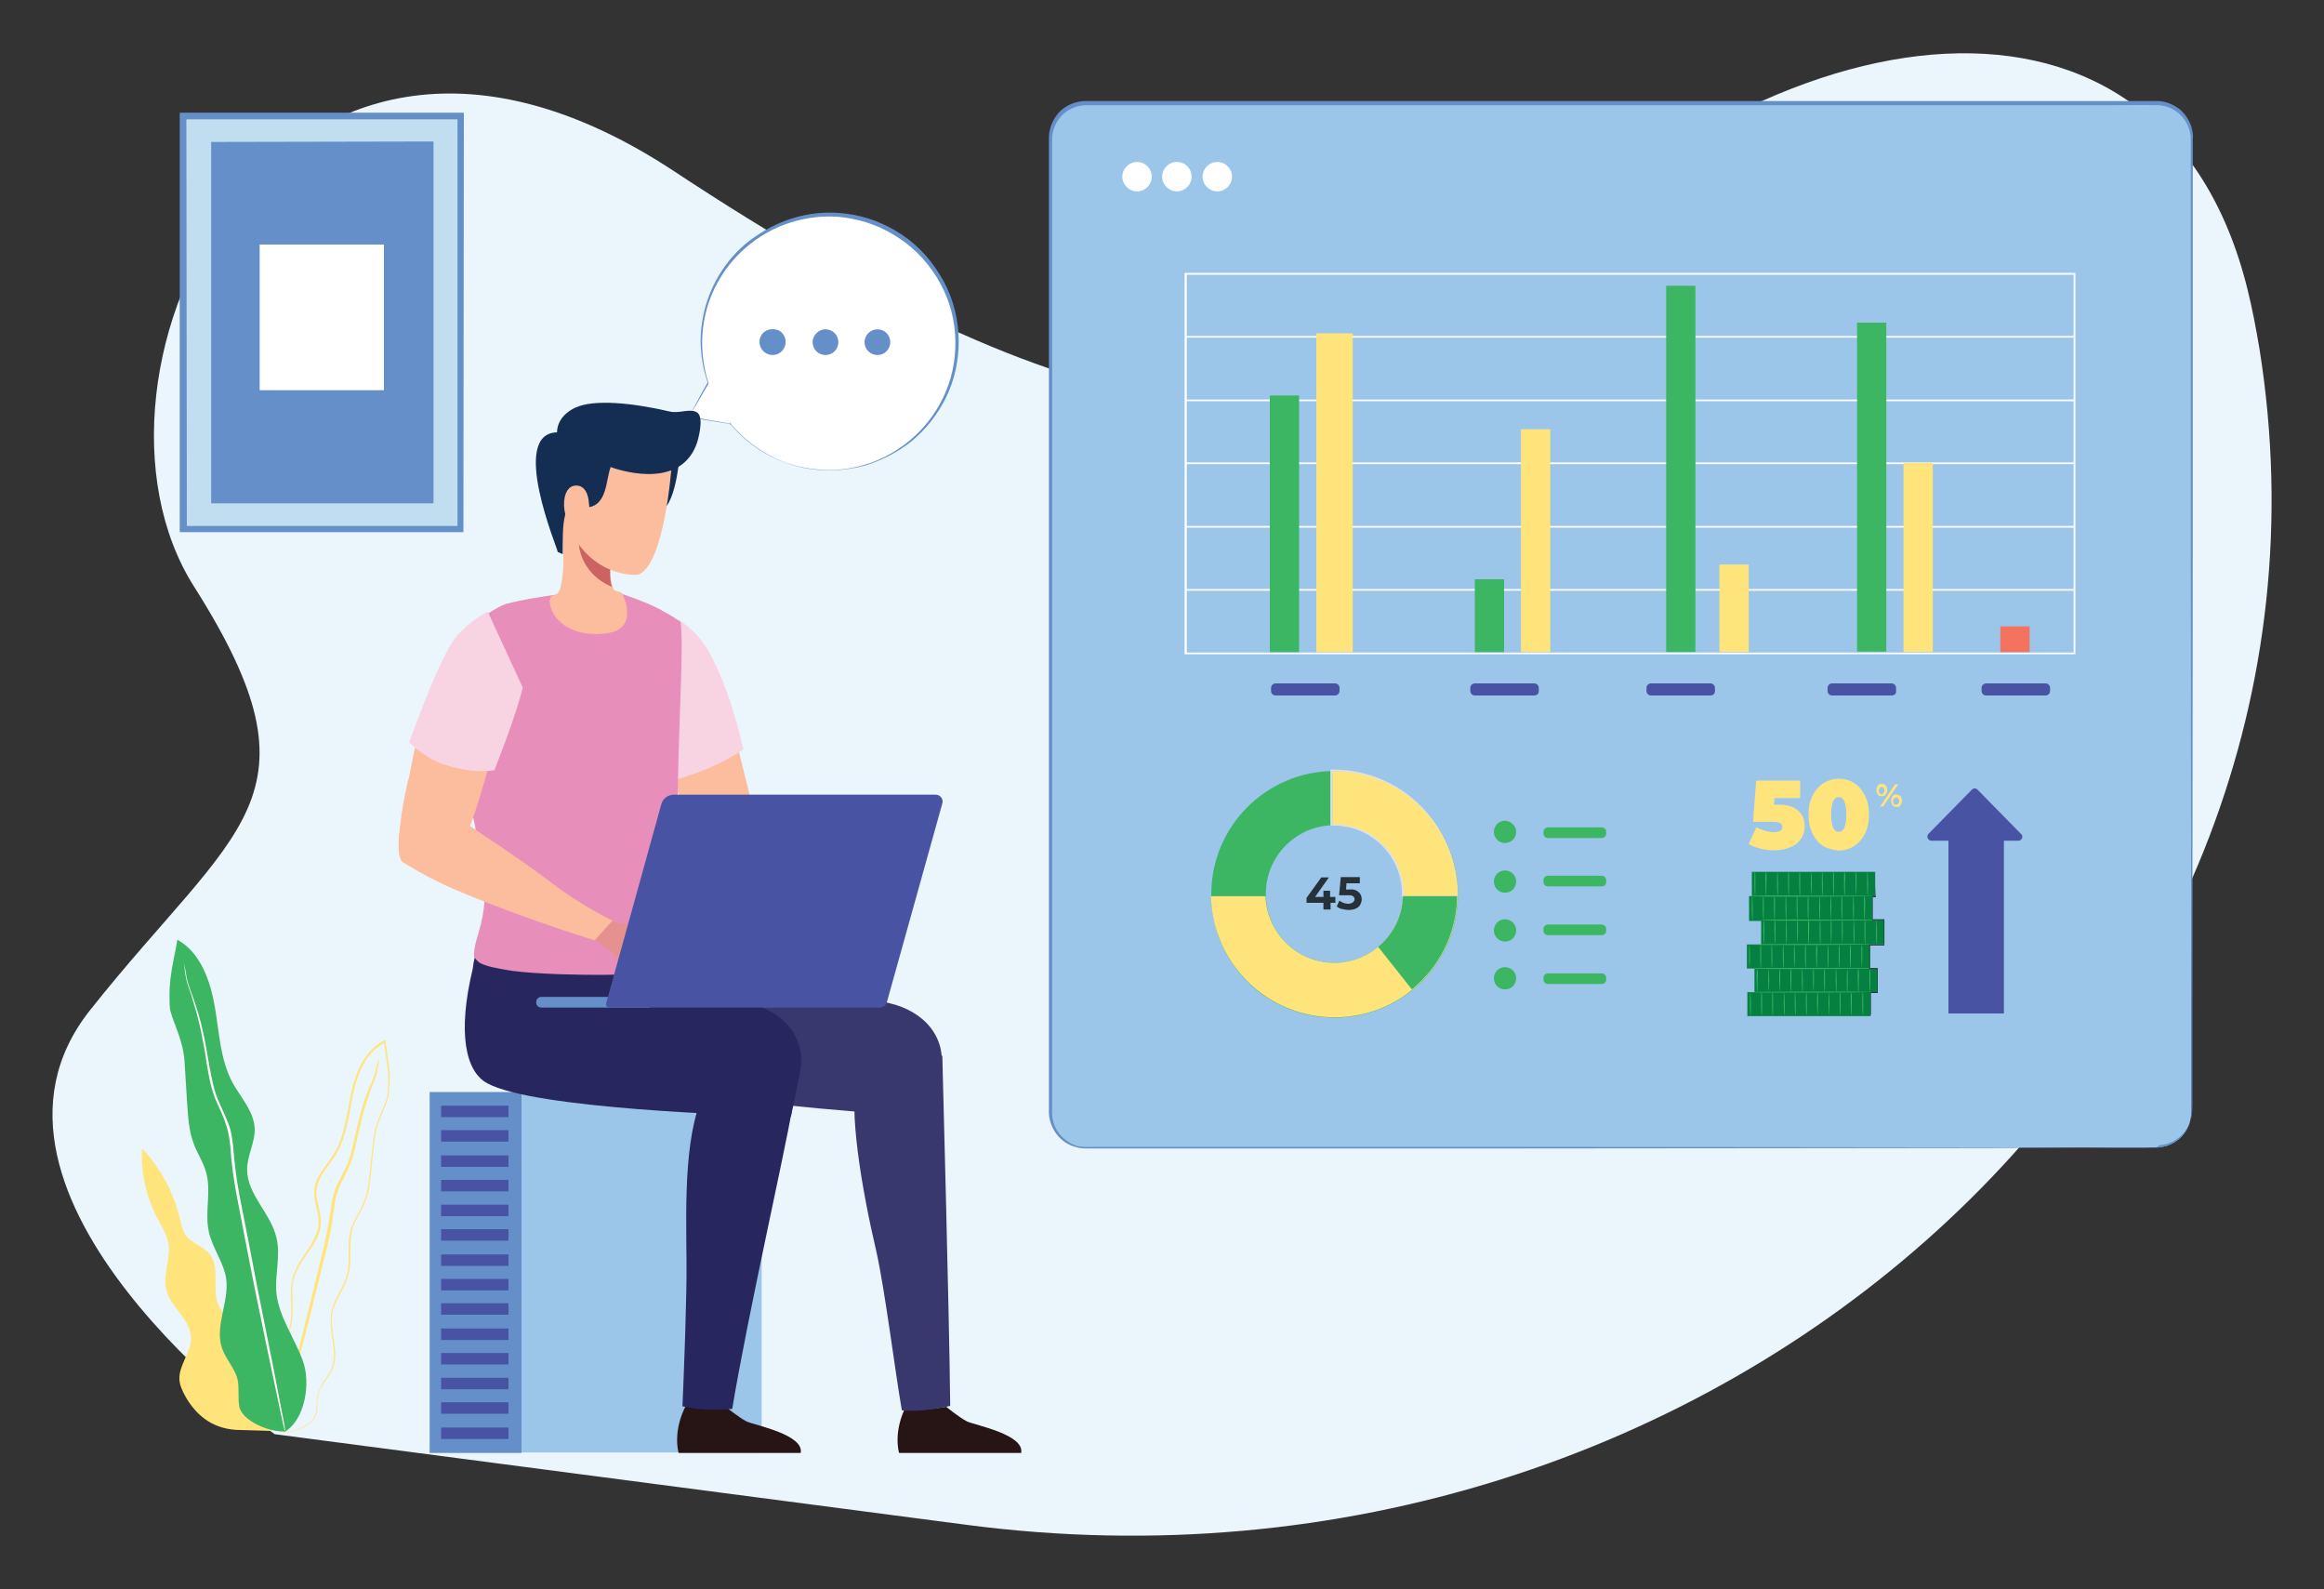 <svg xmlns="http://www.w3.org/2000/svg" enable-background="new 0 0 1500 1025.4" viewBox="0 0 1500 1025.4"><rect x="0" y="0" width="1500" height="1025.4" fill="#333333" stroke="none"/><path fill="#ebf5fc" d="M177.3,925.5c0,0-214-154.1-119.2-273.6s154.1-136.4,67-273.6c-87.1-137.5,54.4-436.3,310-267.8
		c255.2,168.7,419.4,196.5,530,80.2c181.3-190.8,431.4-224,485.6-3.7c2.9,11.7,5.4,24.6,7.7,38.4
		c70.5,442.9-348.9,822.2-834.5,758.6L177.3,925.5z"/><path fill="#ffe47c" d="M162.1,876c1.7-6.6-2.6-13.5-7.7-18.3c-4.9-4.9-10.9-9.2-13.5-15.8c-4.3-10.3,1.4-24.1-5.7-32.7
						c-4.3-5.2-11.7-6.9-15.5-12.3c-2-2.9-2.6-6.3-3.4-9.7c-4-17.2-12.6-33.5-24.6-46.1c-0.9,15.5,2.6,30.9,9.7,44.7
						c2.9,5.4,6.3,10.9,7.4,16.9c1.4,10-4,20.1-1.4,29.8c2.9,11.2,15.2,18.6,15.8,30.1c0.6,9.7-8,18.3-7.4,27.8
						c0.3,4,2.3,8,4.3,11.5c7.4,12.6,18.6,20.9,35.2,20.9l20.3,0.6L162.1,876z"/><path fill="#ffe47c" d="M250.9,686.9c-0.6-4.6-1.4-9.5-2-14c0-0.3,0-0.6,0-0.9v-0.9l-0.9,0.3c-4.3,2.3-8,5.4-10.9,9.2
					c-2.9,3.7-5.2,8-6.9,12.6c-3.4,8.9-4.6,18-6.3,26.6c-1.7,8.9-4,17.5-8.3,24.6c-2.3,3.7-4.9,6.9-7.4,10.6
					c-2.3,3.4-4.6,7.4-5.2,11.7c-1.1,8.6,3.4,16.3,2.6,23.8c-0.3,3.7-2,7.4-3.7,10.6c-1.7,3.2-4,6.3-6,9.5c-2,3.2-4,6-5.4,9.5
					c-1.4,3.2-2.3,6.9-2.6,10.3c-0.6,6.9,0.6,13.5,0,19.5c-0.3,6.3-2.6,11.7-5.2,16.9c-2.6,5.2-5.2,9.5-7.4,14
					c-1.1,2.3-2.3,4.3-3.2,6.6c-0.9,2.3-1.4,4.3-1.7,6.6c-0.6,4.3-0.6,8.3-0.3,11.7c0.9,6.9,3.4,12,5.7,14.9
					c0.6,0.9,1.1,1.4,1.7,1.7c0.6,0.6,0.9,0.9,1.4,1.1c0.9,0.6,1.1,0.9,1.1,0.9s-1.7-1.1-4-4c-2.3-2.9-4.9-7.7-5.4-14.9
					c-0.3-3.4-0.6-7.4,0.3-11.5c0.6-2,0.9-4.3,1.7-6.3c0.9-2,2-4.3,3.2-6.3c2.3-4.3,5.2-8.9,7.7-14s4.9-10.9,5.2-17.2
					c0.6-6.3-0.3-12.9,0-19.5c0.3-3.4,1.1-6.6,2.6-10c1.4-3.2,3.4-6.3,5.4-9.2c2-3.2,4.3-6,6.3-9.5c2-3.4,3.4-6.9,4-11.2
					c0.9-8-3.7-15.8-2.6-23.8c0.6-4,2.6-7.7,4.9-11.2c2.3-3.4,5.2-6.9,7.4-10.6c4.6-7.4,6.9-16.3,8.6-25.2c1.7-8.9,2.9-18,6.3-26.6
					c1.7-4.3,3.7-8.6,6.6-12c2.6-3.4,6-6.3,9.7-8.3c0.6,4.6,1.4,9.5,2,14c0.6,4.6,0.9,9.5,0.6,14c0,2.3-0.3,4.6-0.6,6.9
					c-0.6,2.3-1.4,4.3-2.3,6.3c-1.7,4.3-3.7,8.3-4.9,12.9c-1.4,4.3-1.7,8.9-2.3,13.2c-0.6,4.3-0.9,8.9-1.4,13.2
					c-0.9,8.6-1.7,17.2-5.2,24.6l-5.7,10.9c-1.7,3.7-2.6,7.7-2.9,11.7c-0.6,8,0.6,15.5-1.4,22.6c-2,6.9-6.6,12.9-8.9,19.5
					c-2.3,6.6-1.4,13.5-0.6,19.8c0.9,6,2,12,0.6,17.5c-1.1,5.4-5.2,9.5-7.4,13.8c-1.1,2.3-2.3,4.6-2.6,6.9c-0.3,2.3-0.3,4.6-0.6,6.6
					c0,2-0.3,4.3-0.9,6c-0.6,1.7-2,3.2-3.2,4.3c-2.6,2.3-5.4,3.4-8,4.6c-2.6,0.9-4.9,1.4-6.6,1.7c-1.7,0.3-3.2,0.3-4.3,0.3
					c-0.9,0-1.4,0-1.4,0s2,0.6,5.7,0c1.7-0.3,4-0.9,6.6-1.7c2.6-0.9,5.4-2.3,8.3-4.6c1.4-1.1,2.6-2.6,3.4-4.6c0.6-2,0.9-4,0.9-6
					s0-4.3,0.6-6.6c0.3-2.3,1.1-4.6,2.6-6.6c2.3-4.3,6.3-8.3,7.7-14s0.3-11.7-0.6-18c-0.9-6-2-12.9,0.6-19.2
					c2.3-6.3,6.6-12,8.9-19.5c2.3-7.2,1.1-15.2,1.7-22.9c0.3-4,0.9-7.7,2.6-11.5c1.7-3.7,4-7.2,5.7-10.9c3.7-7.7,4.3-16.3,5.2-24.9
					c0.6-4.3,0.9-8.6,1.4-13.2c0.6-4.3,0.9-8.9,2.3-13.2c1.1-4.3,3.2-8.3,4.9-12.6c0.9-2,1.7-4.3,2.3-6.6c0.3-2.3,0.6-4.6,0.6-7.2
					C251.8,696.3,251.5,691.5,250.9,686.9z"/><path fill="#ffe47c" d="M244.6,683.2c0,0,0,0.3-0.3,0.6c0,0.6-0.3,1.1-0.6,1.7c-0.3,1.7-0.9,4-1.7,7.2
									c-0.9,3.2-2.6,6.6-4.3,10.6c-1.7,4.3-3.4,9.2-4.9,14.6c-1.4,5.4-2.9,11.5-4.3,18c-1.4,6.6-2.9,13.5-6.6,20.1
									c-1.7,3.4-3.4,6.6-5.2,10.3c-1.4,3.7-2.3,7.7-2.9,11.7c-0.9,8-2.6,16.3-4.3,24.6c-4,16.6-8,32.7-11.5,47.3
									c-3.7,14.6-6.9,27.5-9.7,38.7c-2.6,10.9-4.9,19.8-6.3,26.1c-0.6,2.9-1.1,5.4-1.7,7.2c-0.3,0.9-0.3,1.4-0.3,1.7s0,0.6,0,0.6
									s0-0.3,0.3-0.6c0-0.6,0.3-1.1,0.6-1.7c0.6-1.7,1.1-4,2-7.2c1.7-6.3,4-15.2,6.9-25.8c2.9-10.9,6.3-24.1,10-38.4
									c3.7-14.6,7.4-30.4,11.7-47.3c2-8.3,3.4-16.9,4.3-24.9c0.6-4,1.4-8,2.9-11.5c1.4-3.7,3.4-6.9,4.9-10.3
									c3.7-6.6,5.2-13.8,6.6-20.3c1.4-6.6,2.9-12.6,4.3-18s3.2-10.3,4.6-14.6c1.4-4.3,3.4-7.7,4-10.9c0.6-3.2,1.1-5.4,1.4-7.2
									c0-0.9,0.3-1.4,0.3-2C244.6,683.2,244.6,683.2,244.6,683.2z"/><path fill="#3db664" d="M183.6,924.1c13.5-8,17.2-32.1,11.7-46.4c-5.4-14.6-15.2-27.8-16.9-43.3c-1.1-11.7,2.9-24.1,0-35.8
								c-3.7-15.8-18.9-27.8-18.9-43.8c0-9.2,5.2-17.5,4.9-26.6c-0.6-11.2-8.9-19.8-14.3-29.5c-8-14.9-8.6-32.7-11.5-49.3
								s-9.2-34.7-24.1-43c-2.3,14.3-6,24.1-4.9,43.3c0.3,6.9,8.6,20.1,9.5,35.2c0.6,9.2,1.1,18,1.7,27.2c0.6,8.9,1.1,17.8,4.3,26.1
								c2.3,6.3,6.3,12,8,18.6c3.4,12.3-1.1,25.5,1.7,38.1c2.3,10.6,9.7,19.8,11.2,30.4c2,14.9-7.7,30.7-2.6,45
								c2.6,7.2,8.3,12.9,10,20.1c1.1,5.7,0,11.7,1.1,17.5c2,9.2,19.5,16.3,28.9,15.8"/><path fill="#fff" d="M118.6,620.1c0,0,0,0.3,0,0.9c0,0.6,0.3,1.4,0.3,2.3c0.3,2,0.6,5.2,1.4,8.9c0.9,4,2.9,8.3,4.3,13.8
									c1.7,5.4,3.4,11.5,4.9,18.3c1.4,6.9,2.9,14.3,4,22.6c1.4,8,2.9,17.2,6.9,25.5c2,4.3,4,8.6,5.4,13.2
									c1.7,4.6,2.3,9.5,2.9,14.3c0.6,10,2,20.6,4,31.2c4,21.2,8,41.3,11.5,59.3c3.7,18.3,7.2,34.7,10,48.4
									c2.9,13.8,5.2,24.9,6.9,32.7c0.9,3.7,1.4,6.9,2,8.9c0.3,0.9,0.3,1.7,0.6,2.3c0,0.6,0.3,0.9,0.3,0.9s0-0.3,0-0.9
									c0-0.6-0.3-1.4-0.3-2.3c-0.3-2-0.9-5.2-1.7-8.9c-1.4-7.7-3.7-18.9-6.3-32.7c-2.9-13.8-6-30.4-9.7-48.4
									c-3.4-18.3-7.4-38.4-11.5-59.3c-2-10.6-3.2-20.9-4-30.9c-0.6-5.2-1.1-10-2.9-14.6s-3.7-8.9-5.7-13.2
									c-4-8.3-5.4-17.2-6.9-25.2c-1.4-8-2.6-15.8-4.3-22.6c-1.4-6.9-3.4-12.9-5.2-18.3c-1.7-5.4-3.7-9.7-4.6-13.5
									s-1.1-6.9-1.7-8.9c-0.3-0.9-0.3-1.7-0.6-2.3C118.6,620.4,118.6,620.1,118.6,620.1z"/><path fill="#c1def0" d="M118.3,75.3v266.1c0,0,0,0.3,0.3,0.3h178.8c0,0,0.3,0,0.3-0.3V75.3c0,0,0-0.3-0.3-0.3L118.3,75.3
							C118.3,75,118.3,75,118.3,75.3z"/><path fill="#658fc9" d="M299.1,343.4H116.3c0,0-0.3,0-0.3-0.3V73c0,0,0-0.3,0.3-0.3h182.8c0,0,0.3,0,0.3,0.3L299.1,343.4
								C299.3,343.4,299.3,343.4,299.1,343.4z M120.6,339.4H295c0,0,0.3,0,0.3-0.3V77.3c0,0,0-0.3-0.3-0.3H120.6c0,0-0.3,0-0.3,0.3
								L120.6,339.4C120.3,339.1,120.3,339.4,120.6,339.4z"/><path fill="#658fc9" d="M136.3,91.6v232.9c0,0,0,0.3,0.3,0.3h142.9c0,0,0.3,0,0.3-0.3V91.6c0,0,0-0.3-0.3-0.3L136.3,91.6
							C136.3,91.3,136.3,91.6,136.3,91.6z"/><path fill="#fff" d="M247.8,251.8h-80.2l0,0v-94l0,0h80.2l0,0V251.8C248.1,251.8,247.8,251.8,247.8,251.8z"/><g><path fill="#9bc6ea" d="M1391.4,740.5H700.7c-12.6,0-22.9-10.3-22.9-22.9V89.6c0-12.6,10.3-22.9,22.9-22.9h690.7
					c12.6,0,22.9,10.3,22.9,22.9v628.2C1414.3,730.4,1404.2,740.5,1391.4,740.5z"/><path fill="#658fc9" d="M1391.4,740.5c0,0,2.6,0.3,7.2-1.1c2.3-0.9,4.9-2,7.7-4.3c2.6-2.3,5.2-5.4,6.9-10
						c1.7-4.3,1.1-9.7,1.1-15.2c0-5.7,0-12,0-18.6c0-13.5,0-29.2,0-46.7c0-70.5-0.3-172.2-0.3-297.9c0-63,0-131.8,0-205.7
						c0-9.2,0-18.6,0-28.1c0-4.6,0-9.5,0-14v-7.2c0-2.3,0-4.6-0.6-6.9c-1.1-4.6-3.7-8.6-7.2-11.7c-3.4-2.9-8-4.9-12.9-5.2
						c-9.5-0.3-19.5,0-29.2,0c-39.5,0-79.9,0-121.5,0c-166.4,0-349.2,0-541.4,0c-5.7,0-11.5,2.3-15.5,6.3c-4,4-6.6,9.7-6.6,15.5
						c0,12,0,23.8,0,35.8c0,23.8,0,47.3,0,70.8c0,46.7,0,92.8,0,138.1c0,90.5,0,177.9,0,261c0,41.5,0,82.2,0,121.5
						c-0.3,4.9,1.1,9.5,3.7,13.5c2.6,3.7,6.6,6.9,10.9,8.6c4.3,1.7,9.2,1.1,14,1.1c4.9,0,9.7,0,14.3,0c19.2,0,37.8,0,56.4,0
						c73.9,0,142.9,0,206,0c125.8,0,227.7,0.3,297.9,0.3c35.2,0,62.4,0,81.1,0.3c9.2,0,16.3,0,21.2,0
						C1389.1,740.5,1391.4,740.5,1391.4,740.5s-2.3,0-7.2,0s-11.7,0-21.2,0c-18.6,0-45.8,0-81.1,0.3c-70.5,0-172.2,0.3-297.9,0.3
						c-63,0-131.8,0-206,0c-18.6,0-37.2,0-56.4,0c-4.9,0-9.5,0-14.3,0h-7.2c-2.6,0-4.9-0.6-7.4-1.4c-4.9-1.7-8.9-4.9-11.7-9.2
						s-4.3-9.5-4-14.3c0-39.5,0-79.9,0-121.5c0-83.1,0-170.4,0-261c0-45.3,0-91.4,0-138.1c0-23.5,0-47,0-70.8c0-11.7,0-23.8,0-35.8
						c0-6.3,2.6-12.3,6.9-16.9c4.3-4.3,10.6-6.9,16.9-6.9c191.9,0,375,0,541.4,0c41.5,0,82.2,0,121.5,0c9.7,0,19.5,0,29.5,0
						c5.2,0.3,9.7,2.3,13.8,5.4c3.7,3.2,6.6,7.7,7.7,12.3c0.6,2.3,0.9,4.9,0.6,7.2v7.2c0,4.9,0,9.5,0,14c0,9.5,0,18.6,0,28.1
						c0,73.9,0,142.9,0,205.7c0,125.8-0.3,227.7-0.3,297.9c0,17.5,0,33.2,0,46.7c0,6.9,0,12.9,0,18.6s0.3,10.9-1.4,15.5
						c-1.4,4.3-4.3,7.7-6.9,10c-2.6,2.3-5.4,3.4-7.7,4.3c-2.3,0.6-4,0.9-5.2,0.9C1392.2,740.5,1391.4,740.5,1391.4,740.5z"/><path fill="#3db664" d="M861.4,497.5c-43.8,0-79.6,35.5-79.6,79.6c0,44.1,35.5,79.6,79.6,79.6c43.8,0,79.6-35.5,79.6-79.6
							C941,533.1,905.2,497.5,861.4,497.5z M861.4,621.3c-24.6,0-44.4-19.8-44.4-44.4s19.8-44.4,44.4-44.4s44.4,19.8,44.4,44.4
							S885.7,621.3,861.4,621.3z"/><path fill="#ffe47c" d="M861.4,656.5c43.5,0,78.8-34.9,79.4-78.2h-35.2c-0.9,23.8-20.3,43-44.4,43s-43.5-19.2-44.4-43h-35.2
							C782.6,621.6,817.8,656.5,861.4,656.5z"/><path fill="#ffe47c" d="M861.4,497.5c-0.6,0-0.9,0-1.4,0v35.2c0.6,0,0.9,0,1.4,0c24.6,0,44.4,19.8,44.4,44.4c0,0.6,0,0.9,0,1.4
							H941c0-0.6,0-0.9,0-1.4C940.7,533.1,905.2,497.5,861.4,497.5z"/><path fill="#e1e1e0" d="M941,578.9h-36.1v-0.6c0-0.3,0-0.3,0-0.6c0-0.3,0-0.6,0-0.9c0-24.3-19.8-44.1-44.1-44.1
							c-0.3,0-0.6,0-0.9,0c-0.3,0-0.3,0-0.6,0h-0.6v-36.1h0.9c0.3,0,0.6,0,0.9,0c44.1,0,79.9,35.8,79.9,79.9c0,0.3,0,0.6,0,0.9
							c0,0.3,0,0.3,0,0.6L941,578.9z M906.1,578h34.1c0,0,0,0,0-0.3c0-0.3,0-0.6,0-0.9c0-43.5-35.5-79.1-79.1-79.1
							c-0.3,0-0.6,0-0.9,0l0,0v34.1l0,0c0.3,0,0.6,0,0.9,0c24.6,0,45,20.1,45,45C906.1,577.2,906.1,577.5,906.1,578
							C906.1,577.7,906.1,577.7,906.1,578z"/><path fill="#3db664" d="M905.5,578.3c-0.3,13.2-6.6,24.9-16,32.7l21.8,27.5c17.5-14.3,28.9-35.8,29.2-60.2H905.5z"/><path fill="#3db664" d="M978.6,536.8c0,4-3.2,7.2-7.2,7.2s-7.2-3.2-7.2-7.2s3.2-7.2,7.2-7.2C975.4,529.9,978.6,533.1,978.6,536.8z
						"/><path fill="#3db664" d="M978.6,568.9c0,4-3.2,7.2-7.2,7.2s-7.2-3.2-7.2-7.2c0-4,3.2-7.2,7.2-7.2
						C975.4,561.7,978.6,564.9,978.6,568.9z"/><path fill="#3db664" d="M978.6,600.4c0,4-3.2,7.2-7.2,7.2s-7.2-3.2-7.2-7.2s3.2-7.2,7.2-7.2C975.4,593.2,978.6,596.4,978.6,600.4z
						"/><path fill="#3db664" d="M978.6,631.3c0,4-3.2,7.2-7.2,7.2s-7.2-3.2-7.2-7.2s3.2-7.2,7.2-7.2C975.4,624.2,978.6,627.3,978.6,631.3z
						"/><path fill="#3db664" d="M1033.8,540.8h-34.7c-1.7,0-2.9-1.4-2.9-2.9v-1.1c0-1.7,1.4-2.9,2.9-2.9h34.7c1.7,0,2.9,1.4,2.9,2.9v1.1
						C1036.7,539.4,1035.6,540.8,1033.8,540.8z"/><path fill="#3db664" d="M1033.8,572h-34.7c-1.7,0-2.9-1.4-2.9-2.9V568c0-1.7,1.4-2.9,2.9-2.9h34.7c1.7,0,2.9,1.4,2.9,2.9v1.1
						C1036.7,570.9,1035.6,572,1033.8,572z"/><path fill="#3db664" d="M1033.8,603.5h-34.7c-1.7,0-2.9-1.4-2.9-2.9v-1.1c0-1.7,1.4-2.9,2.9-2.9h34.7c1.7,0,2.9,1.4,2.9,2.9v1.1
						C1036.7,602.1,1035.6,603.5,1033.8,603.5z"/><path fill="#3db664" d="M1033.8,635h-34.7c-1.7,0-2.9-1.4-2.9-2.9V631c0-1.7,1.4-2.9,2.9-2.9h34.7c1.7,0,2.9,1.4,2.9,2.9v1.1
						C1036.7,633.6,1035.6,635,1033.8,635z"/><path fill="#fff" d="M1339.5,422.2H764.6V176.1h574.9V422.2z M766,421.1h572.4V177.3H766V421.1z"/><rect width="573.8" height="1.1" x="765.1" y="380.1" fill="#fff"/><rect width="573.8" height="1.1" x="765.1" y="339.4" fill="#fff"/><rect width="573.8" height="1.1" x="765.1" y="298.4" fill="#fff"/><rect width="573.8" height="1.1" x="765.1" y="257.8" fill="#fff"/><rect width="573.8" height="1.1" x="765.1" y="216.8" fill="#fff"/><rect width="18.9" height="165.6" x="819.6" y="255.2" fill="#3db664"/><rect width="23.5" height="205.7" x="849.6" y="215.1" fill="#ffe47c"/><rect width="18.9" height="47" x="951.9" y="373.8" fill="#3db664"/><rect width="18.9" height="143.8" x="981.7" y="277" fill="#ffe47c"/><rect width="18.9" height="236.3" x="1075.4" y="184.4" fill="#3db664"/><rect width="18.9" height="56.4" x="1109.8" y="364.3" fill="#ffe47c"/><rect width="18.9" height="212.3" x="1198.6" y="208.2" fill="#3db664"/><rect width="18.9" height="122" x="1228.6" y="298.7" fill="#ffe47c"/><rect width="18.9" height="16.6" x="1291.1" y="404.2" fill="#f3735e"/><g><path fill="#4854a3" d="M861.7,448.8h-38.4c-1.7,0-2.9-1.4-2.9-2.9v-2c0-1.7,1.4-2.9,2.9-2.9h38.4c1.7,0,2.9,1.4,2.9,2.9v2
					C864.5,447.7,863.1,448.8,861.7,448.8z"/></g><g><path fill="#4854a3" d="M990.3,448.8h-38.4c-1.7,0-2.9-1.4-2.9-2.9v-2c0-1.7,1.4-2.9,2.9-2.9h38.4c1.7,0,2.9,1.4,2.9,2.9v2
					C993.2,447.7,992,448.8,990.3,448.8z"/></g><g><path fill="#4854a3" d="M1104,448.8h-38.4c-1.7,0-2.9-1.4-2.9-2.9v-2c0-1.7,1.4-2.9,2.9-2.9h38.4c1.7,0,2.9,1.4,2.9,2.9v2
					C1106.9,447.7,1105.7,448.8,1104,448.8z"/></g><g><path fill="#4854a3" d="M1220.9,448.8h-38.4c-1.7,0-2.9-1.4-2.9-2.9v-2c0-1.7,1.4-2.9,2.9-2.9h38.4c1.7,0,2.9,1.4,2.9,2.9v2
					C1224.1,447.7,1222.6,448.8,1220.9,448.8z"/></g><g><path fill="#4854a3" d="M1320.3,448.8h-38.4c-1.7,0-2.9-1.4-2.9-2.9v-2c0-1.7,1.4-2.9,2.9-2.9h38.4c1.7,0,2.9,1.4,2.9,2.9v2
					C1323.2,447.7,1321.7,448.8,1320.3,448.8z"/></g><g><rect width="79.6" height="16" x="1130.7" y="562.6" fill="#058041"/><path fill="#3db664" d="M1205.4,562.6c-0.3,0-0.3,3.4-0.3,7.7s0.3,7.7,0.3,7.7c0.3,0,0.3-3.4,0.3-7.7
										C1205.7,566,1205.4,562.6,1205.4,562.6z"/><path fill="#3db664" d="M1198,562.6c-0.3,0-0.3,3.4-0.3,7.7s0.3,7.7,0.3,7.7s0.3-3.4,0.3-7.7
										C1198.3,566,1198.3,562.6,1198,562.6z"/><path fill="#3db664" d="M1190.5,562.6c-0.3,0-0.3,3.4-0.3,7.7s0.3,7.7,0.3,7.7c0.3,0,0.3-3.4,0.3-7.7
										C1191.1,566,1190.8,562.6,1190.5,562.6z"/><path fill="#3db664" d="M1183.4,562.6c-0.3,0-0.3,3.4-0.3,7.7s0.3,7.7,0.3,7.7c0.3,0,0.3-3.4,0.3-7.7
										C1183.7,566,1183.7,562.6,1183.4,562.6z"/><path fill="#3db664" d="M1176.2,562.6c-0.3,0-0.3,3.4-0.3,7.7s0.3,7.7,0.3,7.7c0.3,0,0.3-3.4,0.3-7.7
										C1176.5,566,1176.2,562.6,1176.2,562.6z"/><path fill="#3db664" d="M1169.1,562.6c-0.3,0-0.3,3.4-0.3,7.7s0.3,7.7,0.3,7.7s0.3-3.4,0.3-7.7
										C1169.3,566,1169.1,562.6,1169.1,562.6z"/><path fill="#3db664" d="M1161.6,562.6c-0.3,0-0.3,3.4-0.3,7.7s0.3,7.7,0.3,7.7c0.3,0,0.3-3.4,0.3-7.7
										C1161.9,566,1161.9,562.6,1161.6,562.6z"/><path fill="#3db664" d="M1154.4,562.6c-0.3,0-0.3,3.4-0.3,7.7s0.3,7.7,0.3,7.7c0.3,0,0.3-3.4,0.3-7.7
										C1154.7,566,1154.7,562.6,1154.4,562.6z"/><path fill="#3db664" d="M1147.3,562.6c-0.3,0-0.3,3.4-0.3,7.7s0.3,7.7,0.3,7.7c0.3,0,0.3-3.4,0.3-7.7
										C1147.6,566,1147.3,562.6,1147.3,562.6z"/><path fill="#3db664" d="M1139.8,562.6c-0.3,0-0.3,3.4-0.3,7.7s0.3,7.7,0.3,7.7c0.3,0,0.3-3.4,0.3-7.7
										C1140.4,566,1140.1,562.6,1139.8,562.6z"/><path fill="#3db664" d="M1132.7,562.6c-0.3,0-0.3,3.4-0.3,7.7s0.3,7.7,0.3,7.7c0.3,0,0.3-3.4,0.3-7.7
										C1133,566,1133,562.6,1132.7,562.6z"/><rect width="79.6" height="16" x="1128.9" y="578.3" fill="#058041"/><path fill="#3db664" d="M1203.4,578.3c-0.3,0-0.3,3.4-0.3,7.7s0.3,7.7,0.3,7.7c0.3,0,0.3-3.4,0.3-7.7
										C1204,581.8,1203.7,578.3,1203.4,578.3z"/><path fill="#3db664" d="M1196.3,578.3c-0.3,0-0.3,3.4-0.3,7.7s0.3,7.7,0.3,7.7c0.3,0,0.3-3.4,0.3-7.7
										S1196.3,578.3,1196.3,578.3z"/><path fill="#3db664" d="M1188.8,578.3c-0.3,0-0.3,3.4-0.3,7.7s0.3,7.7,0.3,7.7c0.3,0,0.3-3.4,0.3-7.7
										S1189.1,578.3,1188.8,578.3z"/><path fill="#3db664" d="M1181.7,578.3c-0.3,0-0.3,3.4-0.3,7.7s0.3,7.7,0.3,7.7s0.3-3.4,0.3-7.7
										C1181.9,581.8,1181.9,578.3,1181.7,578.3z"/><path fill="#3db664" d="M1174.5,578.3c-0.3,0-0.3,3.4-0.3,7.7s0.3,7.7,0.3,7.7c0.3,0,0.3-3.4,0.3-7.7
										S1174.5,578.3,1174.5,578.3z"/><path fill="#3db664" d="M1167,578.3c-0.3,0-0.3,3.4-0.3,7.7s0.3,7.7,0.3,7.7c0.3,0,0.3-3.4,0.3-7.7S1167.3,578.3,1167,578.3z"/><path fill="#3db664" d="M1159.9,578.3c-0.3,0-0.3,3.4-0.3,7.7s0.3,7.7,0.3,7.7c0.3,0,0.3-3.4,0.3-7.7
										S1160.2,578.3,1159.9,578.3z"/><path fill="#3db664" d="M1152.7,578.3c-0.3,0-0.3,3.4-0.3,7.7s0.3,7.7,0.3,7.7c0.3,0,0.3-3.4,0.3-7.7
										S1152.7,578.3,1152.7,578.3z"/><path fill="#3db664" d="M1145.3,578.3c-0.3,0-0.3,3.4-0.3,7.7s0.3,7.7,0.3,7.7c0.3,0,0.3-3.4,0.3-7.7
										C1145.8,581.8,1145.6,578.3,1145.3,578.3z"/><path fill="#3db664" d="M1138.1,578.3c-0.3,0-0.3,3.4-0.3,7.7s0.3,7.7,0.3,7.7c0.3,0,0.3-3.4,0.3-7.7
										S1138.4,578.3,1138.1,578.3z"/><path fill="#3db664" d="M1131,578.3c-0.3,0-0.3,3.4-0.3,7.7s0.3,7.7,0.3,7.7c0.3,0,0.3-3.4,0.3-7.7S1131,578.3,1131,578.3z"/><path fill="#3db664" d="M1129.2,578.3c0,0.3,17.8,0.3,39.8,0.3c22.1,0,39.8-0.3,39.8-0.3c0-0.3-17.8-0.3-39.8-0.3
										C1147,577.7,1129.2,578,1129.2,578.3z"/><g><rect width="79.6" height="16" x="1136.7" y="593.5" fill="#058041"/><path fill="#3db664" d="M1211.2,593.8c-0.3,0-0.3,3.4-0.3,7.7s0.3,7.7,0.3,7.7c0.3,0,0.3-3.4,0.3-7.7
										C1211.4,597.5,1211.2,593.8,1211.2,593.8z"/><path fill="#3db664" d="M1203.7,593.8c-0.3,0-0.3,3.4-0.3,7.7s0.3,7.7,0.3,7.7c0.3,0,0.3-3.4,0.3-7.7
										C1204,597.5,1204,593.8,1203.7,593.8z"/><path fill="#3db664" d="M1196.6,593.8c-0.3,0-0.3,3.4-0.3,7.7s0.3,7.7,0.3,7.7c0.3,0,0.3-3.4,0.3-7.7
										C1196.8,597.5,1196.6,593.8,1196.6,593.8z"/><path fill="#3db664" d="M1189.1,593.8c-0.3,0-0.3,3.4-0.3,7.7s0.3,7.7,0.3,7.7s0.3-3.4,0.3-7.7
										C1189.4,597.5,1189.4,593.8,1189.1,593.8z"/><path fill="#3db664" d="M1181.9,593.8c-0.3,0-0.3,3.4-0.3,7.7s0.3,7.7,0.3,7.7s0.3-3.4,0.3-7.7
										C1182.2,597.5,1182.2,593.8,1181.9,593.8z"/><path fill="#3db664" d="M1174.8,593.8c-0.3,0-0.3,3.4-0.3,7.7s0.3,7.7,0.3,7.7c0.3,0,0.3-3.4,0.3-7.7
										C1175.1,597.5,1174.8,593.8,1174.8,593.8z"/><path fill="#3db664" d="M1167.3,593.8c-0.3,0-0.3,3.4-0.3,7.7s0.3,7.7,0.3,7.7c0.3,0,0.3-3.4,0.3-7.7
										C1167.9,597.5,1167.6,593.8,1167.3,593.8z"/><path fill="#3db664" d="M1160.2,593.8c-0.3,0-0.3,3.4-0.3,7.7s0.3,7.7,0.3,7.7s0.3-3.4,0.3-7.7
										C1160.5,597.5,1160.5,593.8,1160.2,593.8z"/><path fill="#3db664" d="M1153,593.8c-0.3,0-0.3,3.4-0.3,7.7s0.3,7.7,0.3,7.7c0.3,0,0.3-3.4,0.3-7.7
										C1153.3,597.5,1153,593.8,1153,593.8z"/><path fill="#3db664" d="M1145.6,593.8c-0.3,0-0.3,3.4-0.3,7.7s0.3,7.7,0.3,7.7c0.3,0,0.3-3.4,0.3-7.7
										C1146.1,597.5,1145.8,593.8,1145.6,593.8z"/><path fill="#3db664" d="M1138.4,593.8c-0.3,0-0.3,3.4-0.3,7.7s0.3,7.7,0.3,7.7c0.3,0,0.3-3.4,0.3-7.7
										C1138.7,597.5,1138.7,593.8,1138.4,593.8z"/><path fill="#3db664" d="M1136.7,593.8c0,0.3,17.8,0.3,39.8,0.3c22.1,0,39.8-0.3,39.8-0.3c0-0.3-17.8-0.3-39.8-0.3
										C1154.4,593.2,1136.7,593.5,1136.7,593.8z"/></g><g><rect width="79.6" height="15.5" x="1127.5" y="609.5" fill="#058041"/><path fill="#3db664" d="M1201.7,609.8c-0.3,0-0.3,3.4-0.3,7.4s0.3,7.4,0.3,7.4s0.3-3.4,0.3-7.4
										C1202,613.3,1202,609.8,1201.7,609.8z"/><path fill="#3db664" d="M1194.3,609.8c-0.3,0-0.3,3.4-0.3,7.4s0.3,7.4,0.3,7.4c0.3,0,0.3-3.4,0.3-7.4
										C1194.8,613.3,1194.5,609.8,1194.3,609.8z"/><path fill="#3db664" d="M1187.1,609.8c-0.3,0-0.3,3.4-0.3,7.4s0.3,7.4,0.3,7.4c0.3,0,0.3-3.4,0.3-7.4
										C1187.4,613.3,1187.4,609.8,1187.1,609.8z"/><path fill="#3db664" d="M1179.9,609.8c-0.3,0-0.3,3.4-0.3,7.4s0.3,7.4,0.3,7.4c0.3,0,0.3-3.4,0.3-7.4
										C1180.2,613.3,1179.9,609.8,1179.9,609.8z"/><path fill="#3db664" d="M1172.5,609.8c-0.3,0-0.3,3.4-0.3,7.4s0.3,7.4,0.3,7.4c0.3,0,0.3-3.4,0.3-7.4
										C1173.1,613.3,1172.8,609.8,1172.5,609.8z"/><path fill="#3db664" d="M1165.3,609.8c-0.3,0-0.3,3.4-0.3,7.4s0.3,7.4,0.3,7.4c0.3,0,0.3-3.4,0.3-7.4
										C1165.6,613.3,1165.6,609.8,1165.3,609.8z"/><path fill="#3db664" d="M1158.2,609.8c-0.3,0-0.3,3.4-0.3,7.4s0.3,7.4,0.3,7.4s0.3-3.4,0.3-7.4
										C1158.5,613.3,1158.2,609.8,1158.2,609.8z"/><path fill="#3db664" d="M1151,609.8c-0.3,0-0.3,3.4-0.3,7.4s0.3,7.4,0.3,7.4c0.3,0,0.3-3.4,0.3-7.4
										C1151.3,613.3,1151,609.8,1151,609.8z"/><path fill="#3db664" d="M1143.6,609.8c-0.3,0-0.3,3.4-0.3,7.4s0.3,7.4,0.3,7.4c0.3,0,0.3-3.4,0.3-7.4
										C1143.8,613.3,1143.8,609.8,1143.6,609.8z"/><path fill="#3db664" d="M1136.4,609.8c-0.3,0-0.3,3.4-0.3,7.4s0.3,7.4,0.3,7.4c0.3,0,0.3-3.4,0.3-7.4
										C1136.7,613.3,1136.7,609.8,1136.4,609.8z"/><path fill="#3db664" d="M1129.2,609.8c-0.3,0-0.3,3.4-0.3,7.4s0.3,7.4,0.3,7.4s0.3-3.4,0.3-7.4
										C1129.5,613.3,1129.2,609.8,1129.2,609.8z"/><path fill="#3db664" d="M1127.2,609.5c0,0.3,17.8,0.3,39.8,0.3c22.1,0,39.8-0.3,39.8-0.3c0-0.3-17.8-0.3-39.8-0.3
										S1127.2,609.5,1127.2,609.5z"/></g><g><rect width="79.6" height="15.5" x="1132.4" y="625" fill="#058041"/><path fill="#3db664" d="M1206.9,625.3c-0.3,0-0.3,3.4-0.3,7.4s0.3,7.4,0.3,7.4c0.3,0,0.3-3.4,0.3-7.4
										S1207.2,625.3,1206.9,625.3z"/><path fill="#3db664" d="M1199.4,625.3c-0.3,0-0.3,3.4-0.3,7.4s0.3,7.4,0.3,7.4c0.3,0,0.3-3.4,0.3-7.4
										C1200,628.7,1199.7,625.3,1199.4,625.3z"/><ellipse cx="1192.3" cy="632.8" fill="#3db664" rx=".3" ry="7.4"/><path fill="#3db664" d="M1185.1,625.3c-0.3,0-0.3,3.4-0.3,7.4s0.3,7.4,0.3,7.4c0.3,0,0.3-3.4,0.3-7.4
										S1185.1,625.3,1185.1,625.3z"/><path fill="#3db664" d="M1177.6,625.3c-0.3,0-0.3,3.4-0.3,7.4s0.3,7.4,0.3,7.4c0.3,0,0.3-3.4,0.3-7.4
										S1177.9,625.3,1177.6,625.3z"/><path fill="#3db664" d="M1170.5,625.3c-0.3,0-0.3,3.4-0.3,7.4s0.3,7.4,0.3,7.4s0.3-3.4,0.3-7.4S1170.8,625.3,1170.5,625.3z"/><path fill="#3db664" d="M1163.3,625.3c-0.3,0-0.3,3.4-0.3,7.4s0.3,7.4,0.3,7.4c0.3,0,0.3-3.4,0.3-7.4
										S1163.3,625.3,1163.3,625.3z"/><path fill="#3db664" d="M1155.9,625.3c-0.3,0-0.3,3.4-0.3,7.4s0.3,7.4,0.3,7.4c0.3,0,0.3-3.4,0.3-7.4
										C1156.4,628.7,1156.2,625.3,1155.9,625.3z"/><path fill="#3db664" d="M1148.7,625.3c-0.3,0-0.3,3.4-0.3,7.4s0.3,7.4,0.3,7.4s0.3-3.4,0.3-7.4S1149,625.3,1148.7,625.3z"/><path fill="#3db664" d="M1141.6,625.3c-0.3,0-0.3,3.4-0.3,7.4s0.3,7.4,0.3,7.4s0.3-3.4,0.3-7.4
										C1141.8,628.7,1141.6,625.3,1141.6,625.3z"/><path fill="#3db664" d="M1134.1,625.3c-0.3,0-0.3,3.4-0.3,7.4s0.3,7.4,0.3,7.4c0.3,0,0.3-3.4,0.3-7.4
										C1134.7,628.7,1134.4,625.3,1134.1,625.3z"/><path fill="#3db664" d="M1132.4,625c0,0.3,17.8,0.3,39.8,0.3c22.1,0,39.8-0.3,39.8-0.3s-17.8-0.3-39.8-0.3
										C1150.1,624.7,1132.4,624.7,1132.4,625z"/></g><g><rect width="79.6" height="15.5" x="1127.8" y="640.2" fill="#058041"/><path fill="#3db664" d="M1202.3,640.5c-0.3,0-0.3,3.4-0.3,7.4s0.3,7.4,0.3,7.4c0.3,0,0.3-3.4,0.3-7.4
										S1202.6,640.5,1202.3,640.5z"/><path fill="#3db664" d="M1194.8,640.5c-0.3,0-0.3,3.4-0.3,7.4s0.3,7.4,0.3,7.4c0.3,0,0.3-3.4,0.3-7.4
										C1195.4,643.9,1195.1,640.5,1194.8,640.5z"/><path fill="#3db664" d="M1187.7,640.5c-0.3,0-0.3,3.4-0.3,7.4s0.3,7.4,0.3,7.4c0.3,0,0.3-3.4,0.3-7.4S1188,640.5,1187.7,640.5
										z"/><path fill="#3db664" d="M1180.5,640.5c-0.3,0-0.3,3.4-0.3,7.4s0.3,7.4,0.3,7.4s0.3-3.4,0.3-7.4S1180.5,640.5,1180.5,640.5z"/><path fill="#3db664" d="M1173.1,640.5c-0.3,0-0.3,3.4-0.3,7.4s0.3,7.4,0.3,7.4s0.3-3.4,0.3-7.4
										C1173.6,643.9,1173.3,640.5,1173.1,640.5z"/><path fill="#3db664" d="M1165.9,640.5c-0.3,0-0.3,3.4-0.3,7.4s0.3,7.4,0.3,7.4c0.3,0,0.3-3.4,0.3-7.4
										S1166.2,640.5,1165.9,640.5z"/><path fill="#3db664" d="M1158.7,640.5c-0.3,0-0.3,3.4-0.3,7.4s0.3,7.4,0.3,7.4c0.3,0,0.3-3.4,0.3-7.4
										C1159,643.9,1158.7,640.5,1158.7,640.5z"/><path fill="#3db664" d="M1151.6,640.5c-0.3,0-0.3,3.4-0.3,7.4s0.3,7.4,0.3,7.4c0.3,0,0.3-3.4,0.3-7.4
										C1151.9,643.9,1151.6,640.5,1151.6,640.5z"/><path fill="#3db664" d="M1144.1,640.5c-0.3,0-0.3,3.4-0.3,7.4s0.3,7.4,0.3,7.4c0.3,0,0.3-3.4,0.3-7.4
										S1144.4,640.5,1144.1,640.5z"/><path fill="#3db664" d="M1137,640.5c-0.3,0-0.3,3.4-0.3,7.4s0.3,7.4,0.3,7.4c0.3,0,0.3-3.4,0.3-7.4S1137.3,640.5,1137,640.5z"/><path fill="#3db664" d="M1129.8,640.5c-0.3,0-0.3,3.4-0.3,7.4s0.3,7.4,0.3,7.4c0.3,0,0.3-3.4,0.3-7.4
										S1129.8,640.5,1129.8,640.5z"/><path fill="#3db664" d="M1127.8,640.2c0,0.3,17.8,0.3,39.8,0.3c22.1,0,39.8-0.3,39.8-0.3c0-0.3-17.8-0.3-39.8-0.3
										C1145.6,639.9,1127.8,640.2,1127.8,640.2z"/></g><g><path fill="#263238" d="M1207.4,655.7L1207.4,655.7c0-0.6,0-0.9,0-1.1c0-0.9,0-1.7,0-2.9c0-2.6,0-6.3,0-11.2v-0.3h0.3
								c1.4,0,2.9,0,4.3,0l-0.3,0.3c0-4.6,0-9.7,0-15.5l0.3,0.3c-1.7,0-3.4,0-5.2,0h-0.3V625c0-4.9,0-10,0-15.2v-0.3h0.3
								c1.7,0,3.4,0,5.4,0c1.4,0,2.6,0,4,0l-0.3,0.3c0-5.7,0-11.2,0-16.3l0.3,0.3c-2.6,0-5.2,0-7.4,0h-0.3v-0.3c0-5.4,0-10.6,0-14.9
								v-0.3h0.3c0.6,0,1.4,0,2,0l-0.3,0.3c0-4.9,0-8.9,0-11.7c0-1.4,0-2.3,0-3.2c0-0.3,0-0.6,0-0.9s0-0.3,0-0.3s0,0,0,0.3
								s0,0.6,0,0.9c0,0.9,0,1.7,0,3.2c0,2.9,0,6.9,0.3,11.7v0.3h-0.3c-0.6,0-1.1,0-2,0l0.3-0.3c0,4.3,0,9.5,0,14.9l-0.3-0.3
								c2.3,0,4.9,0,7.4,0h0.3v0.3c0,5.2,0,10.6,0,16.3v0.3h-0.3c-1.4,0-2.6,0-4,0c-1.7,0-3.7,0-5.4,0l0.3-0.3c0,5.4,0,10.6,0,15.2
								l-0.3-0.3c1.7,0,3.4,0,5.2,0h0.3v0.3c0,5.7,0,10.9,0,15.5v0.3h-0.3c-1.4,0-2.9,0-4.3,0l0.3-0.3c0,4.9,0,8.6,0,11.2
								c0,1.1,0,2.3,0,2.9C1207.4,654.8,1207.4,655.1,1207.4,655.7L1207.4,655.7z"/></g></g><g><path fill="#4854a3" d="M1246.7,542.5h56.1c2.3,0,3.4-2.9,1.7-4.3l-28.1-28.6c-1.1-1.1-2.6-1.1-3.7,0l-28.1,28.6
					C1243.2,539.9,1244.4,542.5,1246.7,542.5z"/><rect width="35.8" height="116.6" x="1257.6" y="537.4" fill="#4854a3"/></g><g><path fill="#ffe47c" d="M1160.5,523c2.9,2.6,4.3,6,4.3,10c0,2.9-0.6,5.4-2,7.7c-1.4,2.3-3.4,4.3-6.6,5.7c-2.9,1.4-6.6,2.3-10.9,2.3
				c-3.2,0-6-0.3-8.9-1.1c-2.9-0.6-5.7-1.7-7.7-2.9l4.9-10.9c1.7,1.1,3.7,1.7,5.7,2.3c2,0.6,4,0.9,5.7,0.9c1.7,0,3.2-0.3,4-0.9
				c1.1-0.6,1.4-1.4,1.4-2.6c0-1.1-0.6-1.7-1.4-2.3s-2.6-0.9-5.2-0.9h-12.3l2-26.6h28.4V515h-16.6l-0.3,4.3h2.3
				C1153,519,1157.6,520.5,1160.5,523z"/><path fill="#ffe47c" d="M1176.8,546c-2.9-1.7-5.2-4.6-6.9-8c-1.7-3.4-2.6-7.4-2.6-12.3s0.9-8.9,2.6-12.3c1.7-3.4,4-6,6.9-8
				c2.9-1.7,6.3-2.9,10-2.9s7.2,0.9,10,2.9c2.9,1.7,5.2,4.6,6.9,8c1.7,3.4,2.6,7.4,2.6,12.3s-0.9,8.9-2.6,12.3c-1.7,3.4-4,6-6.9,8
				c-2.9,1.7-6.3,2.9-10,2.9C1183.1,548.5,1179.7,547.7,1176.8,546z M1191.7,525.6c0-7.4-1.7-11.2-4.9-11.2s-4.9,3.7-4.9,11.2
				c0,7.4,1.7,11.2,4.9,11.2S1191.7,533.1,1191.7,525.6z"/></g><g><path fill="#263238" d="M862.2,582.6h-3.4v4.3h-4.6v-4.3h-10.9v-3.2l9.5-13.2h4.9l-8.9,12.6h5.4v-4h4.3v4h3.4v3.7H862.2
				L862.2,582.6z"/><path fill="#263238" d="M876.9,575.7c1.4,1.1,2,2.9,2,4.6c0,1.1-0.3,2.3-0.9,3.4c-0.6,1.1-1.4,2-2.9,2.6c-1.1,0.6-2.9,0.9-4.6,0.9
				c-1.4,0-2.9-0.3-4.3-0.6c-1.4-0.3-2.6-0.9-3.4-1.7l1.7-3.7c0.9,0.6,1.7,1.1,2.6,1.4c0.9,0.3,2,0.6,3.2,0.6c1.1,0,2-0.3,2.9-0.9
				c0.6-0.6,1.1-1.1,1.1-2c0-0.9-0.3-1.4-1.1-2c-0.6-0.6-2-0.6-3.7-0.6h-5.2l1.1-11.7h12.3v4h-8.6l-0.3,4h1.7
				C873.4,573.7,875.4,574.3,876.9,575.7z"/></g><g><path fill="#ffe47c" d="M1212,512.7c-0.6-0.9-0.9-1.7-0.9-2.9c0-1.1,0.3-2,0.9-2.9c0.6-0.9,1.4-1.1,2.6-1.1s1.7,0.3,2.6,1.1
				c0.6,0.9,0.9,1.7,0.9,2.9c0,1.1-0.3,2-0.9,2.9c-0.6,0.9-1.4,1.1-2.6,1.1S1212.6,513.6,1212,512.7z M1215.7,511.9
				c0.3-0.6,0.6-1.1,0.6-1.7c0-0.9-0.3-1.4-0.6-1.7c-0.3-0.6-0.9-0.6-1.4-0.6c-0.6,0-0.9,0.3-1.1,0.6c-0.3,0.6-0.6,1.1-0.6,1.7
				c0,0.9,0.3,1.4,0.6,1.7c0.3,0.6,0.9,0.6,1.1,0.6C1215.2,512.4,1215.5,512.1,1215.7,511.9z M1223.2,506.1h2l-9.7,14.3h-2
				L1223.2,506.1z M1221.5,519.6c-0.6-0.9-0.9-1.7-0.9-2.9c0-1.1,0.3-2,0.9-2.9c0.6-0.9,1.4-1.1,2.6-1.1c1.1,0,1.7,0.3,2.6,1.1
				c0.6,0.9,0.9,1.7,0.9,2.9c0,1.1-0.3,2-0.9,2.9c-0.6,0.9-1.4,1.1-2.6,1.1C1222.9,520.7,1222,520.5,1221.5,519.6z M1225.2,518.7
				c0.3-0.6,0.6-1.1,0.6-1.7c0-0.9-0.3-1.4-0.6-1.7c-0.3-0.6-0.9-0.6-1.4-0.6c-0.6,0-0.9,0.3-1.4,0.6c-0.3,0.6-0.6,1.1-0.6,1.7
				c0,0.9,0.3,1.4,0.6,1.7c0.3,0.6,0.9,0.6,1.4,0.6C1224.3,519.3,1224.9,519,1225.2,518.7z"/></g><g><path fill="#fff" d="M743.4,114c0,5.2-4.3,9.5-9.5,9.5s-9.5-4.3-9.5-9.5c0-5.2,4.3-9.5,9.5-9.5S743.4,108.8,743.4,114z"/><path fill="#fff" d="M769.1,114c0,5.2-4.3,9.5-9.5,9.5s-9.5-4.3-9.5-9.5c0-5.2,4.3-9.5,9.5-9.5
					C765.1,104.5,769.1,108.8,769.1,114z"/><path fill="#fff" d="M795.2,114c0,5.2-4.3,9.5-9.5,9.5s-9.5-4.3-9.5-9.5c0-5.2,4.3-9.5,9.5-9.5S795.2,108.8,795.2,114z"/></g></g><g><path fill="#fff" d="M444.6,268.7l12.3-21.5c-4.6-14-5.7-29.5-2.3-45c10.3-44.4,54.7-71.9,98.8-61.9
																			c44.4,10.3,71.9,54.7,61.9,98.8C605,283.5,560.6,311,516.5,301c-18.6-4.3-34.1-14.6-45.3-28.1l0,0L444.6,268.7z"/><path fill="#658fc9" d="M444.6,268.7c0,0,0.6,0,1.7,0.3c1.1,0.3,2.9,0.6,4.9,0.9c4.6,0.9,11.2,2,19.8,3.4
																				c0.3,0,0.3,0,0.6-0.3v-0.3l0,0l-0.6,0.3c6.6,8.3,17.2,18,32.7,24.3c7.7,3.2,16.3,5.4,25.8,6
																				c9.5,0.6,19.8-0.3,29.8-3.2c10-3.2,20.3-8.3,29.2-15.5c8.9-7.4,16.6-16.9,22.1-28.1
																				c10.9-22.1,11.5-51.3-1.7-75.3c-6.6-12-15.8-22.6-26.9-29.8c-10.9-7.4-23.5-12-35.8-13.5
																				c-12.6-1.7-24.9-0.3-36.1,3.4c-11.2,3.7-20.9,9.5-29.2,16.3c-16.3,14-24.9,32.7-27.5,49
																				c-2.9,16.3,0,30.4,3.4,40.4v-0.3c-4,7.2-6.9,12.3-8.9,16.3c-0.9,1.7-1.7,3.2-2.3,4
																				C444.9,268.1,444.6,268.7,444.6,268.7s0.3-0.6,0.9-1.4c0.6-1.1,1.4-2.3,2.6-4c2.3-3.7,5.2-8.9,9.2-15.8v-0.3
																				c-3.2-9.7-5.7-23.8-2.9-39.8c2.6-16,11.2-34.1,27.2-47.8c8-6.9,17.8-12.6,28.6-16s22.9-4.9,35.2-3.2
																				c12,1.7,24.3,6,35.2,13.5c10.9,7.2,20.1,17.5,26.4,29.2c12.9,23.5,12.3,51.9,1.7,73.6
																				c-10.6,22.1-30.1,37-49.8,43c-10,3.2-20.1,4-29.2,3.4s-18-2.6-25.5-5.7c-15.2-6.3-25.8-15.8-32.4-23.8
																				c0-0.3-0.3-0.3-0.6,0c-0.3,0-0.3,0.3,0,0.6l0,0l0.3-0.6c-8.6-1.4-15.2-2.3-19.8-3.2c-2.3-0.3-4-0.6-5.2-0.9
																				C445.2,268.7,444.6,268.7,444.6,268.7z"/><path fill="#658fc9" d="M558,220.8c0,4.6,3.7,8.3,8.3,8.3c4.6,0,8.3-3.7,8.3-8.3c0-4.6-3.7-8.3-8.3-8.3
																C562,212.5,558,216.2,558,220.8z"/><path fill="#658fc9" d="M524.5,220.8c0,4.6,3.7,8.3,8.3,8.3c4.6,0,8.3-3.7,8.3-8.3c0-4.6-3.7-8.3-8.3-8.3
																C528.5,212.5,524.5,216.2,524.5,220.8z"/><path fill="#658fc9" d="M491.3,216.5c-2.3,4-0.9,9.2,3.2,11.5c4,2.3,9.2,0.9,11.5-3.2c2.3-4,0.9-9.2-3.2-11.5
																C498.7,211.4,493.6,212.5,491.3,216.5z"/></g><g><rect width="155" height="232.9" x="336.6" y="704.4" fill="#9bc6ea"/><rect width="59.3" height="232.9" x="277.3" y="704.7" fill="#658fc9"/><rect width="43.5" height="7.4" x="284.7" y="713.5" fill="#4854a3"/><rect width="43.5" height="7.4" x="284.7" y="729.3" fill="#4854a3"/><rect width="43.5" height="7.4" x="284.7" y="745.6" fill="#4854a3"/><rect width="43.5" height="7.4" x="284.7" y="761.4" fill="#4854a3"/><rect width="43.5" height="7.4" x="284.7" y="777.4" fill="#4854a3"/><rect width="43.5" height="7.4" x="284.7" y="793.2" fill="#4854a3"/><rect width="43.5" height="7.4" x="284.7" y="809.5" fill="#4854a3"/><rect width="43.5" height="7.4" x="284.7" y="825.3" fill="#4854a3"/><rect width="43.5" height="7.4" x="284.7" y="841" fill="#4854a3"/><rect width="43.5" height="7.4" x="284.7" y="857.3" fill="#4854a3"/><rect width="43.5" height="7.4" x="284.7" y="873.1" fill="#4854a3"/><rect width="43.5" height="7.4" x="284.7" y="889.1" fill="#4854a3"/><rect width="43.5" height="7.4" x="284.7" y="904.9" fill="#4854a3"/><rect width="43.5" height="7.4" x="284.7" y="921.2" fill="#4854a3"/><path fill="#271516" d="M516.8,937.6H438c0,0-4.3-14,5.2-31.5c0,0,6.3,5.2,25.2,1.7c0,0,8,6.6,13.5,9.5
				C487.5,919.8,519.1,925.8,516.8,937.6z"/><path fill="#27265f" d="M511.3,715.5c-5.2,30.4-28.6,132.9-38.7,193.7c-18.3,1.4-27.2-0.6-32.1-1.7c0.9-21.2,2.9-71.6,2.6-94
				c-0.3-37.5-2-86.8,14.3-114l55.6,4.3c-0.3,2.9-0.6,5.4-0.9,6.9C511.9,712.4,511.6,714.1,511.3,715.5z"/><path fill="#271516" d="M659.1,937.6h-78.8c0,0-4.3-14,5.2-31.5c0,0,6.3,5.2,25.2,1.7c0,0,8,6.6,13.5,9.5
				C629.9,919.8,661.4,925.8,659.1,937.6z"/><path fill="#38386e" d="M613.3,907.2c-15.2,3.7-26.1,3.4-31.2,2.9c-4.3-24.3-10.9-77.9-16.6-103.1c-9.2-39-18.3-92.8-12-112
				l54.7-13.8C608.2,682.9,612.7,847.3,613.3,907.2z"/><path fill="#38386e" d="M395.9,625.3L395.9,625.3c1.1-10.9,2.3-18.6,2.3-18.6l61,14.9l51.9,11.7c19.2,4.3,42.4,9.5,62.7,14
				c22.9,5.2,38.1,22.6,33.2,45.5l-5.7,27.8c-32.1-0.6-183.1-14.9-195.9-21.5C391,692.1,386.4,666,395.9,625.3z"/><path fill="#27265f" d="M305.1,625.3L305.1,625.3c1.1-10.9,6.3-22.3,6.3-22.3l57,18.6l51.9,11.7c19.2,4.3,42.4,9.5,62.7,14
				c22.9,5.2,38.1,22.6,33.2,45.5l-5.7,27.8c-32.1-0.6-166.2-5.2-195.9-21.5C300.2,691.5,295.3,666,305.1,625.3z"/><path fill="#e5918f" d="M475.5,537.9c0,0-27.2-12.3-34.7,0c-4,6.6-1.1,19.2,8,24.3c9.2,5.2,61.3,27.2,110.9,39.5c0,0,2-6.9,5.4-14
					c0,0-22.1-9.2-44.1-24.6C499.3,548,475.5,537.9,475.5,537.9L475.5,537.9z"/><path fill="#fbbd9d" d="M468.9,453.1l23.2,92.8c0,0-2.3,23.5-26.1,12c-23.8-11.5-39.2-85.4-39.2-85.4L468.9,453.1z"/><path fill="#f8d4e3" d="M429.7,505c2.9-0.6,5.7-1.4,8.3-2.3s5.2-1.7,7.7-2.6c22.1-7.4,34.1-16.6,34.1-16.6
				c-6.9-30.1-15.2-50.4-22.6-63.6c-0.3-0.3-0.3-0.6-0.6-0.9c-0.3-0.3-0.3-0.6-0.6-0.9c-4-6.6-9.7-12.3-16-16.9
				c-0.6-0.6-1.1-0.9-2-1.4l-2.9,48.4l-0.6,4.9L429.7,505z"/><path fill="#e88ebb" d="M292.5,421.3c0.6,14.3,3.2,37.2,5.2,60.4c0.6,7.4,1.4,14.6,2,21.8c0.3,4.3,7.2,28.1,7.4,32.4
				c1.1,20.3,11.2,35.2,1.7,66.2c-2.3,7.4-2.9,11.2-2.9,14.3c0,2,2.9,4.3,3.7,4.9c4,2.3,11.7,3.7,20.9,5.2l0,0
				c18.3,2.3,43.3,2.6,58.4,2.6c20.1,0,50.4-3.2,54.4-8.3c3.4-4.6,0.3-11.5-1.4-20.9c-7.4-42.1-4.9-64.2-4.3-94.5c0-0.9,0-1.4,0-2.3
				c0.9-47,3.7-87.1,1.7-101.7c-0.6-0.6-1.1-0.9-2-1.4c-3.2-2.3-6.3-4-9.5-5.7c-0.3,0-0.6-0.3-0.9-0.6c-0.9-0.6-2-1.1-2.9-1.4
				c-0.3-0.3-0.6-0.3-1.1-0.6c-6.9-3.4-16.9-6.9-22.6-8.9c-0.9-0.3-1.4-0.6-2-0.6c-5.4-0.3-11.2-0.3-17.5-0.3
				c-5.4,0.3-13.8,0.9-22.9,2l0,0c-10.3,1.4-21.5,3.2-30.7,5.7c0,0,0,0-0.3,0c-1.7,0.6-12.6,4.6-24.1,16.9
				C299.9,410.5,295.9,415.3,292.5,421.3z"/><path fill="#142d53" d="M438.3,297.3c0,0-2.6,30.7-12.9,32.9c-10.3,2-7.7-10.9-7.7-10.9l1.4-14.6L438.3,297.3z"/><path fill="#fbbd9d" d="M391.3,408.7c20.1-2.3,12.6-21.8,9.7-26.4c-0.9-0.3-4.3-1.1-4.3-1.4l0,0c-0.6-0.6-1.1-1.4-1.4-2.3
					c-2-5.2-1.1-15.2-0.9-16l0,0v-1.7c-0.3-1.1-0.6-2.3-0.9-3.4l-10.6-8.3l-22.3-17.5c0,0,6,29.2,1.1,47.6c-0.3,1.4-1.1,3.4-2.9,4.3
					l0,0c-0.6,0.3-1.4,0.6-2.3,0.9C350.9,387.2,358.4,412.7,391.3,408.7z"/><path fill="#cb6362" d="M373.5,350.3c0,0,0.3,19.5,21.5,28.4c-2-5.2-1.1-15.2-0.9-16l-8.9-6.9L373.5,350.3z"/><path fill="#fbbd9d" d="M433.4,301.6c0,0-4.6,63.9-21.8,69.3c0,0-22.1,2-37.8-19.2c-4.6-6-10.3-7.4-12-14.9
					c-3.2-12-7.4-34.1-1.7-47.6C367.5,270.7,432.5,255.5,433.4,301.6z"/><path fill="#142d53" d="M359.5,279c0.3-11.5,12-16,12-16c11.7-5.4,36.1-3.2,61,2.6c5.7,1.4,13.2-2.3,17.5,0.6
					c4.9,3.4,0,19.2,0,19.2c-9.7,29.2-45.3,19.8-55.9,16c-2.6,7.4-2.3,18-8.6,23.5c-3.7,3.2-9.7,3.2-16.3,2
					c-0.9,1.4-3.7,2.9-4.3,4.9c-2,6.9-1.7,17.5-1.7,25.8l-3.2-1.4C359.8,353.7,328.6,279.8,359.5,279z"/><path fill="#fbbd9d" d="M375.5,340.3c-12.3,4.6-16-25.5-4.6-26.9c8.9-1.1,9.2,11.2,9.2,11.2S382.4,337.7,375.5,340.3z"/><path fill="#fbbd9d" d="M257.5,550L257.5,550c5.4,6.3,25.8,10.9,35.8,2.3c3.2-2.9,6.6-10,10-18.9c8.6-22.9,16.9-57.6,16.9-57.6
				l-45.8-23.5c0,0-6,26.4-10.9,51.6c0,0,0,0.3,0,0.6c-1.7,8-3.2,16-4.3,22.6c0,0.3,0,0.3,0,0.6C257.8,535.9,256.9,544.2,257.5,550z
				"/><path fill="#f8d4e3" d="M337.4,443.7c-4.3,18.3-18.3,53.3-18.3,53.3c-9.7,1.7-22.9-0.3-33.5-4c-12.6-4.6-21.5-14-21.5-14
				s9.2-25.8,17.5-44.4c7.4-16.6,11.7-22.9,15.2-26.4c4.9-5.2,12.6-10.9,18-13.5L337.4,443.7z"/><path fill="#fbbd9d" d="M257.5,550L257.5,550c0.3,3.4,1.4,5.7,2.9,6.6c0.3,0.3,4,2.3,4.3,2.6c5.7,3.4,15.8,9.2,28.4,14.6
					c30.7,13.2,75.1,28.6,99.1,35.5c0,0,2.3-6.9,6-13.8c0,0-21.8-10-43-26.4c-21.5-16.3-52.1-36.1-52.1-36.1l-7.7-9.2
					c0,0-27.5-25.5-32.1-20.3c0,0,0,0.3,0,0.6c-0.6,2.6-2.9,12.3-4.3,22.6c0,0.3,0,0.3,0,0.6C257.8,535.9,256.9,544.2,257.5,550z"/><path fill="#e5918f" d="M395.3,594.1c0,0,5.4,3.2,10.9,2c3.2-0.6,4.3-2,6.6-2.3c2.3-0.3,8.3-1.1,11.2-2.6c2.9-1.4,4-1.7,4,1.4
					c0,2.9-6,5.4-7.4,6.3c-1.7,0.9-3.4,3.4-3.7,3.7c-0.3,0.3,9.7,5.4,12.3,4.6c0,0,0.9,2.3,0.3,3.7c-0.6,1.4-2.6,1.7-2.6,2.6
					c-0.3,0.6,0.6,2,0,3.2c-0.6,1.1-2.3,1.1-3.2,2.9s0,1.7-0.6,3.4c-0.6,1.7-2.9,2-3.2,3.2c-0.6,0.9-0.3,2-1.1,2.6
					c-0.9,0.6-10-2.3-13.2-3.7s-12-14-21.8-18.3L395.3,594.1z"/><path fill="#658fc9" d="M349.5,650.2h69.6v-6.9h-69.6c-2,0-3.4,1.4-3.4,3.4l0,0C346,648.8,347.5,650.2,349.5,650.2z"/><path fill="#4854a3" d="M393.3,650.2h174.5c2,0,4-1.4,4.6-3.4l35.8-128.3c0.9-2.9-1.4-5.7-4.3-5.7H435.1c-4,0-7.4,2.6-8.3,6.3
				l-35.5,128.1C390.7,648.8,391.9,650.2,393.3,650.2z"/></g></svg>